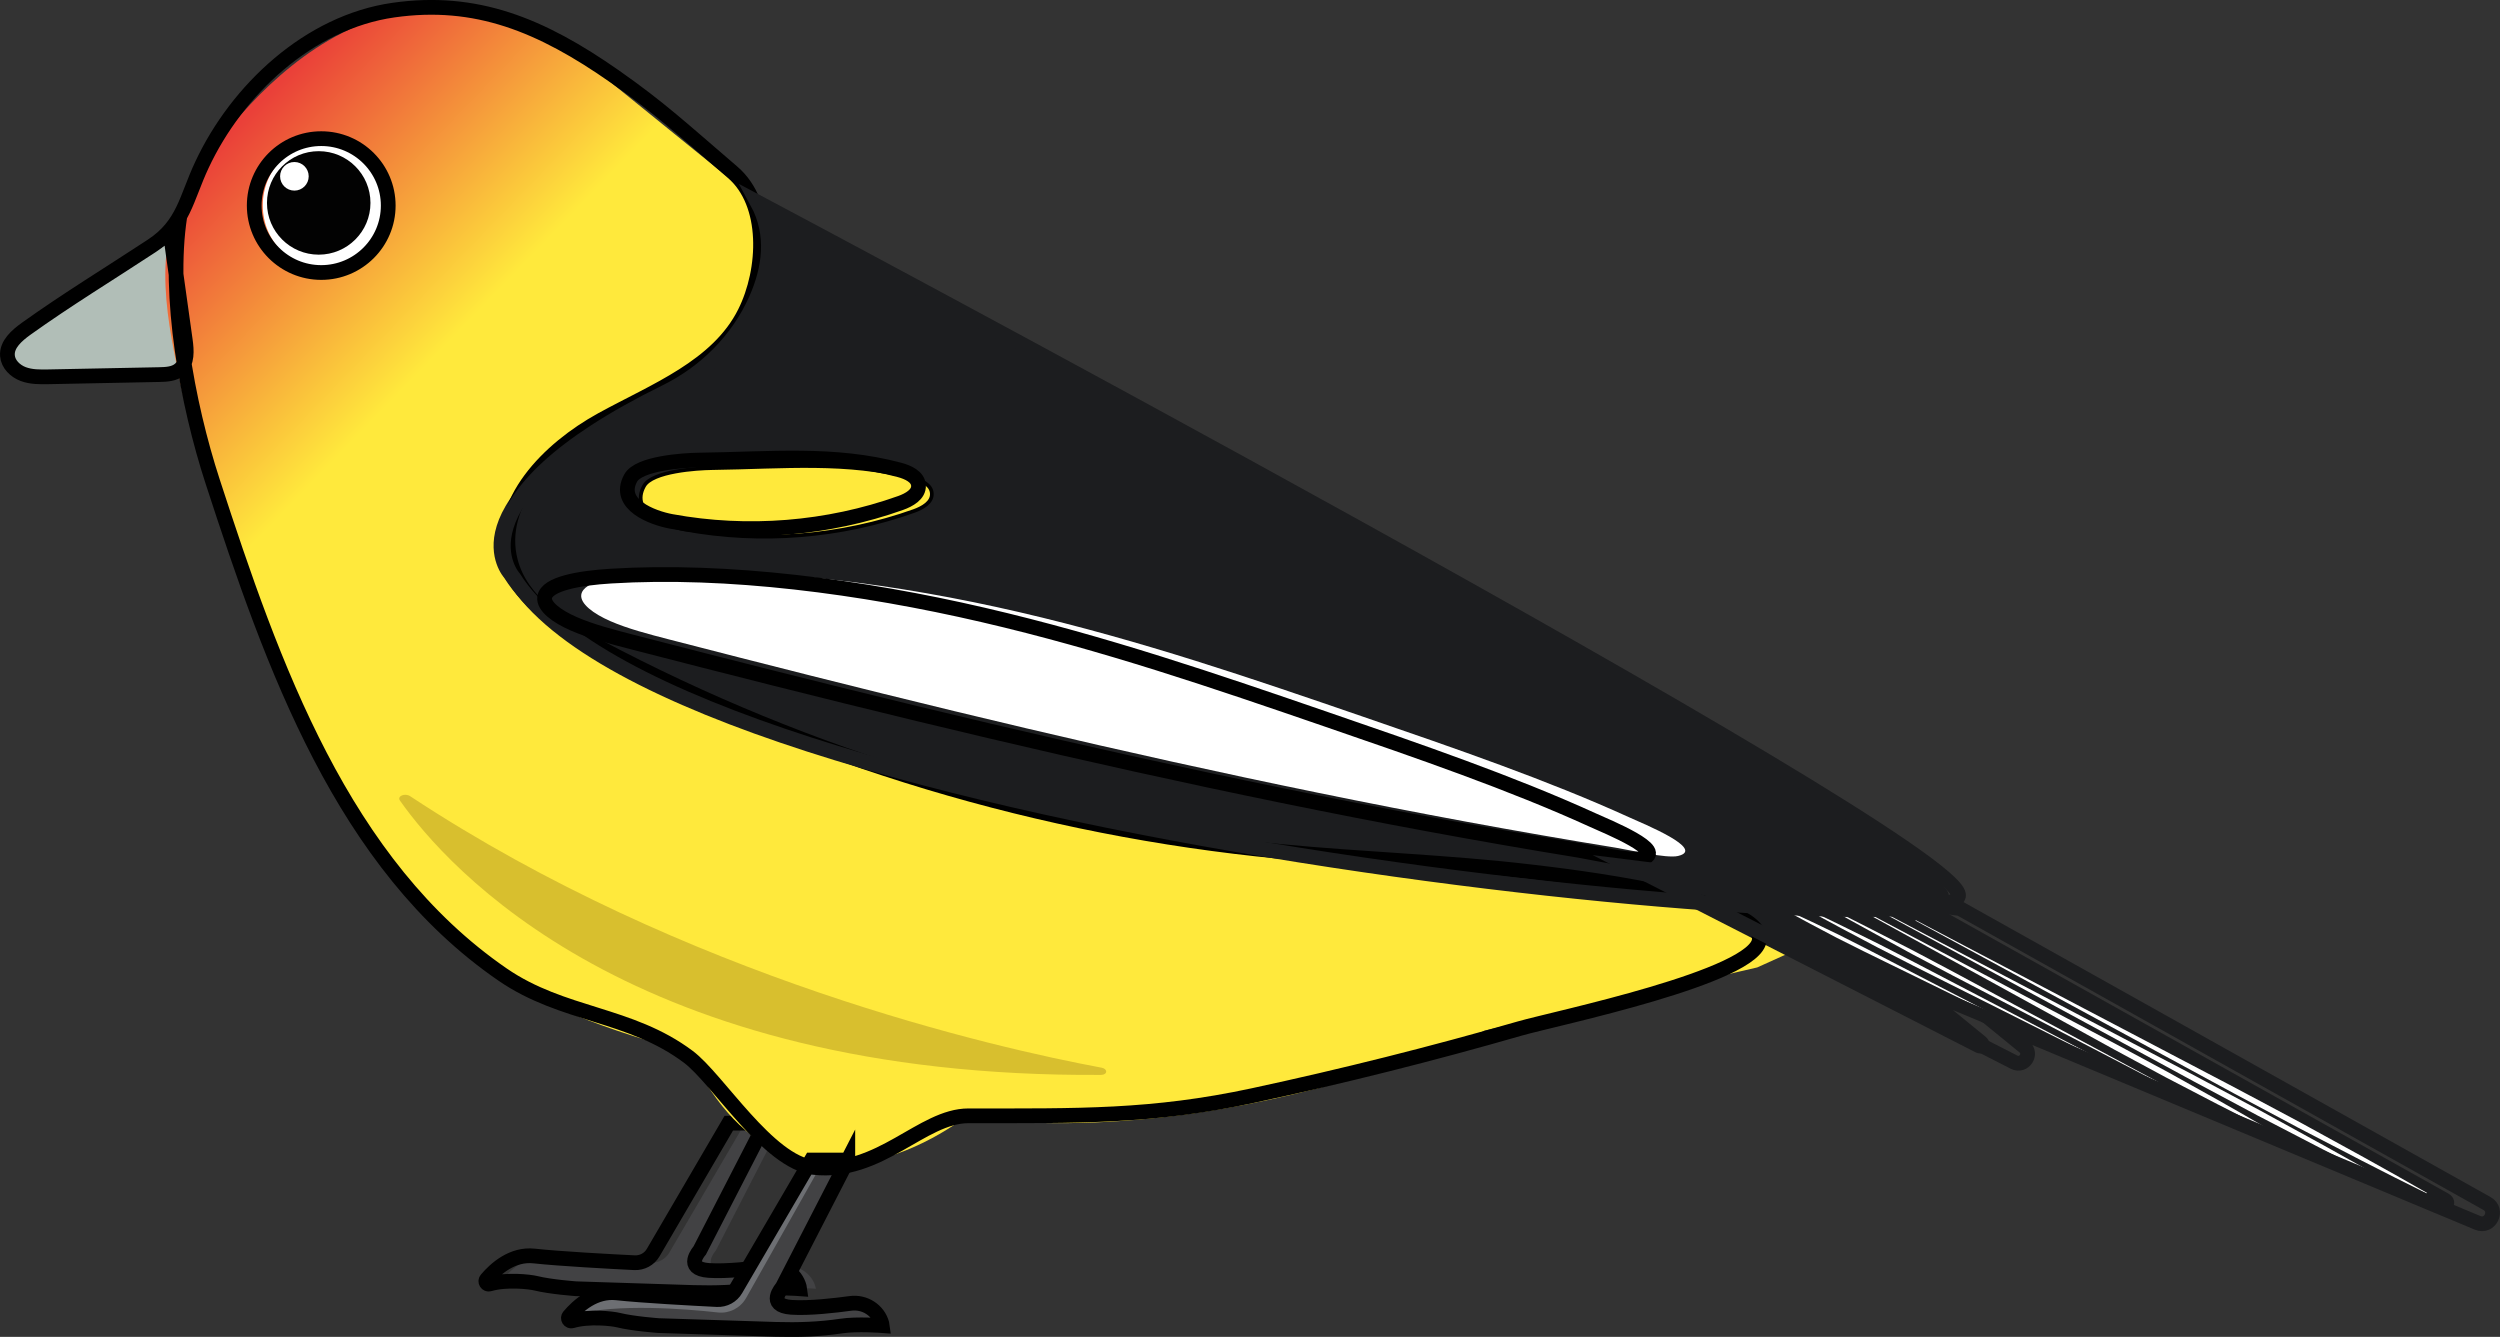 <!-- Generator: Adobe Illustrator 23.1.1, SVG Export Plug-In  -->
<svg version="1.1" xmlns="http://www.w3.org/2000/svg" xmlns:xlink="http://www.w3.org/1999/xlink" x="0px" y="0px"
	 width="339.17px" height="181.37px" viewBox="0 0 339.17 181.37" style="enable-background:new 0 0 339.17 181.37;"
	 xml:space="preserve">
<rect x="0" y="0" width="339.17" height="181.37" fill="#333333" stroke="none"/>
<style type="text/css">
	.st0{fill:#424244;}
	.st1{fill:none;stroke:#000000;stroke-width:2;stroke-miterlimit:10;}
	.st2{fill:#6D6F73;}
	.st3{fill:#B1BEB7;}
	.st4{fill:#FFE93C;}
	.st5{fill:#1C1D1F;}
	.st6{fill:url(#SVGID_1_);}
	.st7{fill:#FFFFFF;}
	.st8{fill:#020202;}
	.st9{fill:#D8BF2E;}
	.st10{fill:#FFE93C;stroke:#000000;stroke-width:0.5;stroke-miterlimit:10;}
	.st11{fill:none;stroke:#1C1D1F;stroke-width:2;stroke-miterlimit:10;}
	.st12{fill:url(#SVGID_2_);}
</style>
<defs>
</defs>
<g>
	<g>
		<path class="st0" d="M106.01,152.37l-8.89,17.28c0,0-2.22,2.47,1.23,2.71c2.42,0.17,6.04-0.26,8-0.53c1.92-0.27,3.8,0.9,4.29,2.78
			c0.02,0.07,0.04,0.15,0.05,0.23c0,0-3.44-0.26-5.56,0.06c-2.94,0.44-5.91,0.54-8.88,0.45l-15.92-0.51c0,0-3.46-0.25-5.43-0.74
			c-0.83-0.21-4.06-0.57-6.3,0.1c-0.37,0.11-0.66-0.34-0.4-0.64c1.21-1.43,3.51-3.49,6.46-3.16c3.36,0.37,10.38,0.75,13.61,0.91
			c1.04,0.05,2.02-0.48,2.54-1.38l10.25-17.55H106.01z"/>
		<path class="st1" d="M103.82,152.37l-8.89,17.28c0,0-2.22,2.47,1.23,2.71c2.42,0.17,6.04-0.26,8-0.53c1.92-0.27,3.8,0.9,4.29,2.78
			c0.02,0.07,0.04,0.15,0.05,0.23c0,0-3.44-0.26-5.56,0.06c-2.94,0.44-5.91,0.54-8.88,0.45l-15.92-0.51c0,0-3.46-0.25-5.43-0.74
			c-0.83-0.21-4.06-0.57-6.3,0.1c-0.37,0.11-0.66-0.34-0.4-0.64c1.21-1.43,3.51-3.49,6.46-3.16c3.36,0.37,10.38,0.75,13.61,0.91
			c1.04,0.05,2.02-0.48,2.54-1.38l10.25-17.55H103.82z"/>
	</g>
	<path class="st0" d="M115.25,157.37l-8.89,17.28c0,0-2.22,2.47,1.23,2.71c2.42,0.17,6.04-0.26,8-0.53c1.92-0.27,3.8,0.9,4.29,2.78
		c0.02,0.07,0.04,0.15,0.05,0.23c0,0-3.44-0.26-5.56,0.06c-2.94,0.44-5.91,0.54-8.88,0.45l-15.92-0.51c0,0-3.46-0.25-5.43-0.74
		c-0.83-0.21-4.06-0.57-6.3,0.1c-0.37,0.11-0.66-0.34-0.4-0.64c1.21-1.43,3.51-3.49,6.46-3.16c3.36,0.37,10.38,0.75,13.61,0.91
		c1.04,0.05,2.02-0.48,2.54-1.38l10.25-17.55H115.25z"/>
	<path class="st2" d="M78.09,178.34c-0.22,0.06-0.36-0.21-0.2-0.36c0.95-0.86,2.77-2.33,4.41-2.53c2.29-0.29,13.9,0.77,14.45,0.82
		c0.01,0,0.02,0,0.04,0.01c0.23,0.07,2.55,0.68,3.92-2.47c0-0.01,0.01-0.01,0.01-0.02l5.37-9.18l4.16-7.11
		c0.04-0.07,0.11-0.11,0.18-0.11h0.97c0.16,0,0.27,0.18,0.19,0.32l-10.37,18.39c-0.77,1.36-2.27,2.13-3.82,1.96
		C92.94,177.56,83.62,176.83,78.09,178.34z"/>
	<path class="st3" d="M24.35,32.27c0,0-21.65,11.1-22.93,16.03c-0.92,3.55,18.65,2.63,29.67,1.83c3.33-0.24,6.06-4.93,4.3-7.76
		l-0.85,1h0c1.6,0,2.27-2.05,0.97-2.99L24.35,32.27z"/>
	<path class="st4" d="M102.39,28.37c0,0,8.37,18.37-15,28.57c-0.24,0.1-0.48,0.21-0.71,0.32c-14.1,6.36-14.33,25.38-0.37,32.03
		l20.08,2.9c3.68,1.75,6.91,2.43,11,2.86l106.26,17.61c9.11,0.96,18,3.27,26.35,6.85l0,0c2.91,1.25,2.95,5.17,0.07,6.47l-11.67,5.27
		l-37,8.57c0,0-42,20-83,9.52c-41.09-10.5-50-12.38-64-30.48s-22-44.48-22-44.48L102.39,28.37z"/>
	<path class="st5" d="M101.39,27.37c0,0,162,86,163,94s-174-8-196-43c0,0-9.51-10.41,20.58-25.2c5.41-2.66,9.84-7.07,12.29-12.59
		C103.05,36.56,103.83,31.84,101.39,27.37z"/>
	
		<linearGradient id="SVGID_1_" gradientUnits="userSpaceOnUse" x1="264.417" y1="63.096" x2="322.335" y2="7.063" gradientTransform="matrix(-1 0 0 1 339.174 0)">
		<stop  offset="0.268" style="stop-color:#FFE93C"/>
		<stop  offset="0.777" style="stop-color:#EA4039"/>
	</linearGradient>
	<path class="st6" d="M72.56,58.55c25.35-12.34,29.75-23.12,29.83-29.18c0.01-0.61-0.24-1.36-0.62-2.08
		c-0.51-0.98-1.26-1.82-2.12-2.52L78.24,7.42C50-11.71,29.79,18.17,25.41,25.49c-4.94,8.26-2.7,18.23-0.68,27.64
		c1.64,7.62,8.82,22.99,13.65,37.24C52.48,85.3,59.09,65.11,72.56,58.55z"/>
	<path class="st5" d="M260.69,121.93l71.51,40.02c1.6,0.9,0.42,3.33-1.28,2.62l-65.98-27.54l4.46,3.64c1.17,0.96-0.02,2.79-1.37,2.1
		l-51.64-26.39L260.69,121.93z"/>
	<g>
		<g>
			<ellipse class="st7" cx="44.56" cy="27.86" rx="8.91" ry="8.9"/>
			<circle class="st8" cx="43.24" cy="27.53" r="7.02"/>
			<ellipse class="st1" cx="43.58" cy="27.89" rx="9.09" ry="9.08"/>
		</g>
		<circle class="st7" cx="39.94" cy="23.92" r="1.94"/>
	</g>
	<path class="st4" d="M131.7,150.99c0,0-25.76,21.49-39.31-10.62L131.7,150.99z"/>
	<path class="st9" d="M54.26,108.61c6.33,9.01,31.47,37.63,95.13,37.22c0.87-0.01,0.93-0.82,0.06-0.98
		c-14.43-2.69-56.46-12.19-93.8-36.83C54.94,107.55,53.83,108.01,54.26,108.61z"/>
	<path class="st7" d="M106.39,83.37"/>
	<g>
		<path class="st7" d="M259.91,124.84l34.81,18.27l8.7,4.56l8.67,4.62c5.75,3.14,11.5,6.28,17.18,9.55l-0.04,0.07
			c-5.88-2.89-11.69-5.93-17.5-8.95l-8.67-4.63l-8.64-4.69l-34.56-18.74L259.91,124.84z"/>
	</g>
	<g>
		<path class="st7" d="M254.54,123.26l34.81,18.27l8.7,4.56l8.67,4.62c5.75,3.14,11.5,6.28,17.18,9.55l-0.04,0.07
			c-5.88-2.89-11.69-5.93-17.5-8.95l-8.67-4.63l-8.64-4.69l-34.56-18.74L254.54,123.26z"/>
	</g>
	<g>
		<path class="st7" d="M252.41,123.34l27.87,14.73l6.97,3.68l6.94,3.74c4.59,2.55,9.19,5.1,13.71,7.78l-0.04,0.07
			c-4.73-2.31-9.38-4.75-14.03-7.18l-6.94-3.74l-6.9-3.8l-27.62-15.19L252.41,123.34z"/>
	</g>
	<g>
		<path class="st7" d="M292.88,146.89l-22.3-11.6c-3.72-1.92-7.43-3.87-11.13-5.83c-3.67-2.03-7.37-3.99-11-6.07l0.02-0.04
			c3.77,1.83,7.47,3.79,11.21,5.68c3.71,1.95,7.4,3.92,11.09,5.92l22.14,11.9L292.88,146.89z"/>
	</g>
	<g>
		<path class="st7" d="M284.24,143.4l-19.7-9.89c-3.29-1.64-6.57-3.3-9.83-4.98c-3.25-1.71-6.5-3.42-9.71-5.22l0.02-0.04
			c3.34,1.55,6.62,3.19,9.91,4.82c3.27,1.67,6.54,3.36,9.79,5.07l19.54,10.2L284.24,143.4z"/>
	</g>
	<g>
		<path class="st7" d="M270.88,137.89l-14.46-7.08c-2.42-1.17-4.82-2.36-7.21-3.57c-2.38-1.25-4.76-2.49-7.09-3.82l0.02-0.04
			c2.46,1.08,4.87,2.25,7.29,3.42c2.4,1.2,4.79,2.42,7.17,3.66l14.3,7.39L270.88,137.89z"/>
	</g>
	<path class="st7" d="M185,97.26c-15-5.16-30.17-10.37-46.67-14.2s-34.69-6.24-50.5-5.26c-4.21,0.26-8.7,1.02-8.97,2.88
		c-0.17,1.21,1.61,2.57,3.95,3.59s5.2,1.77,8,2.49c25.67,6.64,51.58,13.07,78.04,18.71c13.27,2.83,26.67,5.47,40.18,7.82
		c3.38,0.59,6.76,1.16,10.15,1.71c1.87,0.3,6.9,1.5,8.47,1.13c3.87-0.91-4.77-4.4-6.63-5.25C210,105.86,197.45,101.54,185,97.26z"/>
	<path class="st10" d="M123.83,64.84c1.16,0.31,2.53,0.92,2.59,2.11c0.07,1.22-1.28,1.97-2.43,2.38c-9.91,3.53-20.76,4.4-31.11,2.5
		c-2.54-0.47-7.47-2.29-5.51-5.88c1.1-2.03,7.2-2.41,9.2-2.44C106.39,63.37,114.97,62.47,123.83,64.84z"/>
	<path class="st1" d="M115.02,157.37l-8.89,17.28c0,0-2.22,2.47,1.23,2.71c2.42,0.17,6.04-0.26,8-0.53c1.92-0.27,3.8,0.9,4.29,2.78
		c0.02,0.07,0.04,0.15,0.05,0.23c0,0-3.44-0.26-5.56,0.06c-2.94,0.44-5.91,0.54-8.88,0.45l-15.92-0.51c0,0-3.46-0.25-5.43-0.74
		c-0.83-0.21-4.06-0.57-6.3,0.1c-0.37,0.11-0.66-0.34-0.4-0.64c1.21-1.43,3.51-3.49,6.46-3.16c3.36,0.37,10.38,0.75,13.61,0.91
		c1.04,0.05,2.02-0.48,2.54-1.38l10.25-17.55H115.02z"/>
	<path class="st1" d="M23.22,32.46c0.64,4.57,1.28,9.15,1.92,13.72c0.19,1.38,0.3,3-0.74,3.92c-0.74,0.65-1.82,0.7-2.8,0.72
		c-5.01,0.1-10.02,0.2-15.02,0.3c-1.16,0.02-2.34,0.04-3.43-0.37s-2.05-1.34-2.14-2.49c-0.12-1.55,1.28-2.75,2.54-3.66
		C9.1,40.63,14.9,37.1,20.6,33.35c4.34-2.85,4.65-6.41,6.79-10.97C32.15,12.18,41.93,3,53.39,1.37c11.18-1.59,20,2,30,9
		c6.15,4.31,9,7,16,13c4.94,4.23,4.57,13.22,1.66,19.04c-3.68,7.36-12.2,10.57-19.41,14.53c-7.21,3.96-14.46,11.26-12.38,19.22
		c1.44,5.5,6.83,8.9,11.86,11.57c28.6,15.17,60.2,24.66,92.42,27.77c11.39,1.1,22.84,1.44,34.21,2.79
		c4.31,0.51,31.25,3.57,30.94,9.17c-0.28,5.03-27.79,10.72-32.48,12.07c-11.96,3.45-24.05,6.48-36.22,9.1
		c-13.72,2.94-23.6,2.75-38.6,2.75c-6.32,0-12,8-21,7c-6.18-0.69-13-12-17-15c-7.94-5.96-17.01-5.53-25.2-11.16
		c-21.72-14.94-31.18-41.82-39.34-66.89c-3.46-10.62-6.12-25.17-4.46-35.95"/>
	<path class="st11" d="M102.71,27.39c0,0,162,86,163,94s-174-8-196-43c0,0-9.51-10.41,20.58-25.2c5.41-2.66,9.84-7.07,12.29-12.59
		C104.37,36.57,105.15,31.86,102.71,27.39z"/>
	<path class="st1" d="M180.03,97.62c-15-5.16-30.17-10.37-46.67-14.2s-34.69-6.24-50.5-5.26c-4.21,0.26-8.7,1.02-8.97,2.88
		c-0.17,1.21,1.61,2.57,3.95,3.59c2.34,1.02,5.2,1.77,8,2.49c25.67,6.64,51.58,13.07,78.04,18.71c13.27,2.83,26.67,5.47,40.18,7.82
		c3.38,0.59,6.76,1.16,10.15,1.71c1.87,0.3,6.9,1.5,8.47,1.13c3.87-0.91-4.77-4.4-6.63-5.25
		C205.03,106.22,192.48,101.9,180.03,97.62z"/>
	<path class="st1" d="M122.02,63.75c1.16,0.31,2.53,0.92,2.59,2.11c0.07,1.22-1.28,1.97-2.43,2.38c-9.91,3.53-20.76,4.4-31.11,2.5
		c-2.54-0.47-7.47-2.29-5.51-5.88c1.1-2.03,7.2-2.41,9.2-2.44C104.58,62.29,113.16,61.38,122.02,63.75z"/>
	<path class="st11" d="M265.9,123.26l71.51,40.02c1.6,0.9,0.42,3.33-1.28,2.62l-65.98-27.54l4.46,3.64c1.17,0.96-0.02,2.79-1.37,2.1
		l-51.64-26.39L265.9,123.26z"/>
</g>
</svg>
